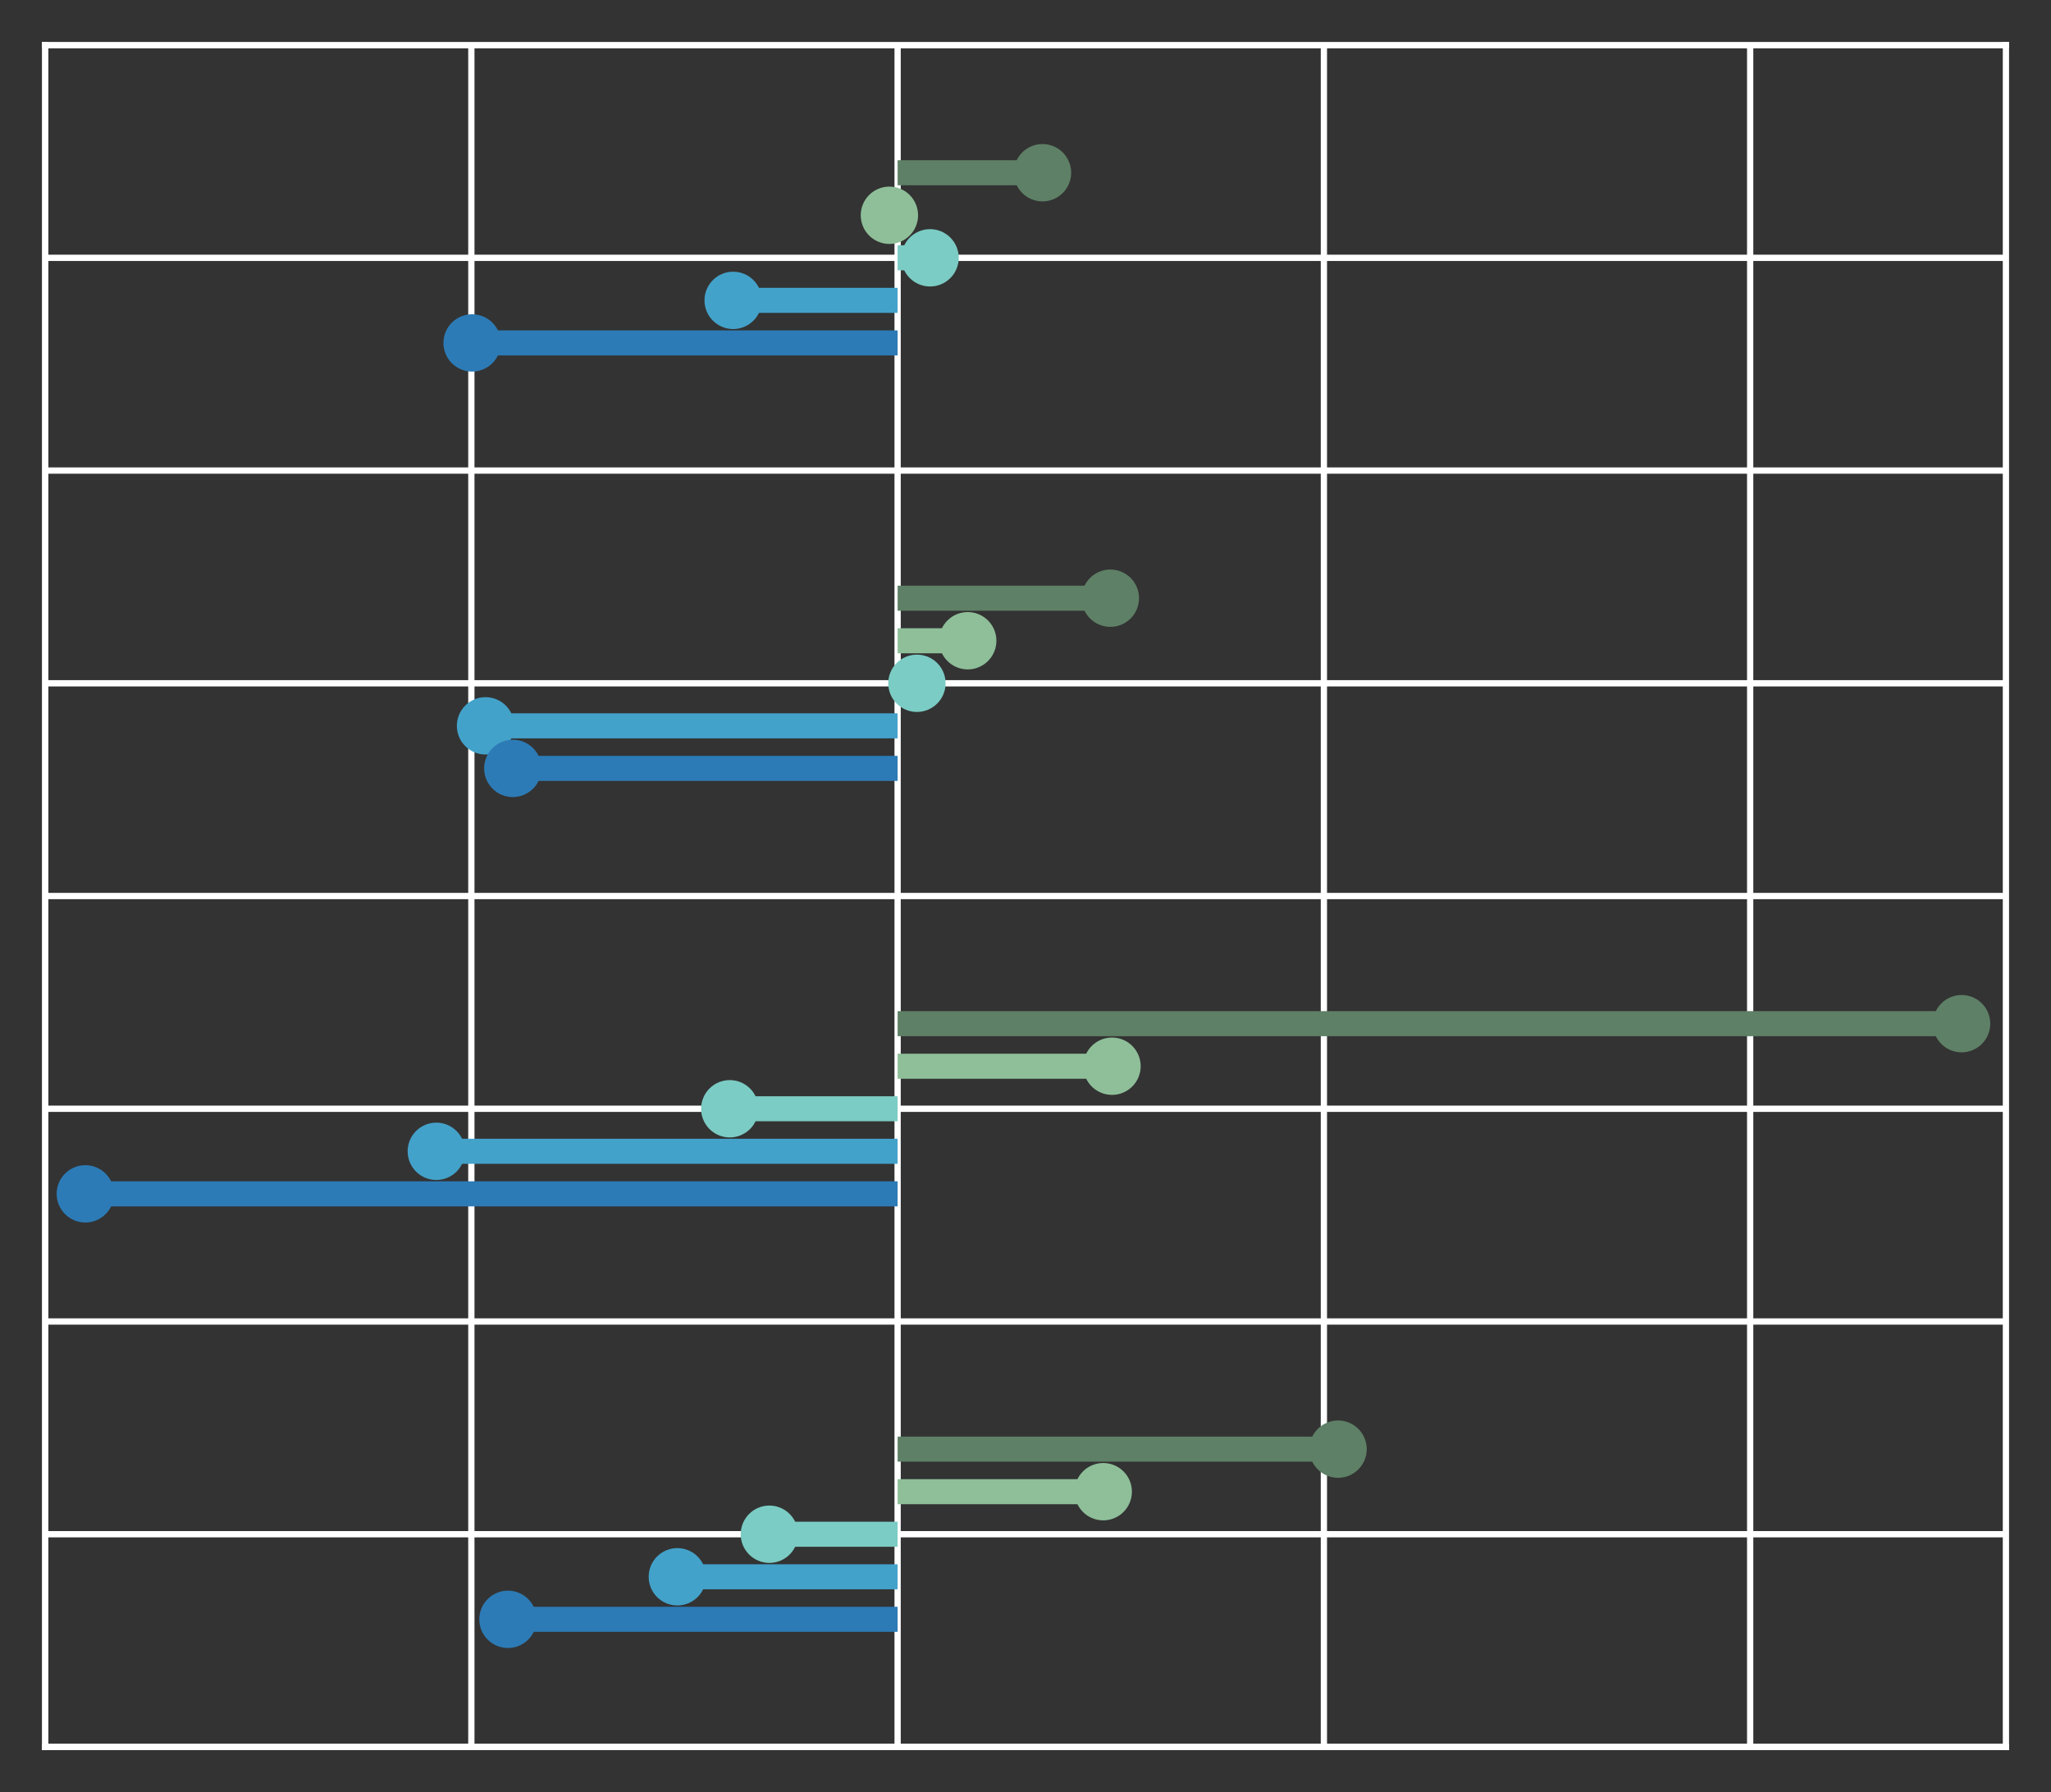 <?xml version="1.0" encoding="utf-8" standalone="no"?>
<!DOCTYPE svg PUBLIC "-//W3C//DTD SVG 1.1//EN"
  "http://www.w3.org/Graphics/SVG/1.1/DTD/svg11.dtd">
<!-- Created with matplotlib (https://matplotlib.org/) -->
<svg height="286.2pt" version="1.1" viewBox="0 0 327.6 286.2" width="327.6pt" xmlns="http://www.w3.org/2000/svg" xmlns:xlink="http://www.w3.org/1999/xlink">
 <rect x="0" y="0" width="327.6" height="286.2" fill="#333333" stroke="none"/>
 <defs>
  <style type="text/css">
*{stroke-linecap:butt;stroke-linejoin:round;white-space:pre;}
  </style>
 </defs>
 <g id="figure_1">
  <g id="patch_1">
   <path d="M 0 286.2 
L 327.6 286.2 
L 327.6 0 
L 0 0 
z
" style="fill:none;"/>
  </g>
  <g id="axes_1">
   <g id="patch_2">
    <path d="M 7.2 279 
L 320.4 279 
L 320.4 7.2 
L 7.2 7.2 
z
" style="fill:none;"/>
   </g>
   <g id="matplotlib.axis_1">
    <g id="xtick_1">
     <g id="line2d_1">
      <path clip-path="url(#p872e2cdc3f)" d="M 7.2 279 
L 7.2 7.2 
" style="fill:none;stroke:#ffffff;"/>
     </g>
     <g id="line2d_2"/>
    </g>
    <g id="xtick_2">
     <g id="line2d_3">
      <path clip-path="url(#p872e2cdc3f)" d="M 75.287 279 
L 75.287 7.2 
" style="fill:none;stroke:#ffffff;"/>
     </g>
     <g id="line2d_4"/>
    </g>
    <g id="xtick_3">
     <g id="line2d_5">
      <path clip-path="url(#p872e2cdc3f)" d="M 143.374 279 
L 143.374 7.2 
" style="fill:none;stroke:#ffffff;"/>
     </g>
     <g id="line2d_6"/>
    </g>
    <g id="xtick_4">
     <g id="line2d_7">
      <path clip-path="url(#p872e2cdc3f)" d="M 211.461 279 
L 211.461 7.2 
" style="fill:none;stroke:#ffffff;"/>
     </g>
     <g id="line2d_8"/>
    </g>
    <g id="xtick_5">
     <g id="line2d_9">
      <path clip-path="url(#p872e2cdc3f)" d="M 279.548 279 
L 279.548 7.2 
" style="fill:none;stroke:#ffffff;"/>
     </g>
     <g id="line2d_10"/>
    </g>
   </g>
   <g id="matplotlib.axis_2">
    <g id="ytick_1">
     <g id="line2d_11">
      <path clip-path="url(#p872e2cdc3f)" d="M 7.2 279 
L 320.4 279 
" style="fill:none;stroke:#ffffff;"/>
     </g>
     <g id="line2d_12"/>
    </g>
    <g id="ytick_2">
     <g id="line2d_13">
      <path clip-path="url(#p872e2cdc3f)" d="M 7.2 245.025 
L 320.4 245.025 
" style="fill:none;stroke:#ffffff;"/>
     </g>
     <g id="line2d_14"/>
    </g>
    <g id="ytick_3">
     <g id="line2d_15">
      <path clip-path="url(#p872e2cdc3f)" d="M 7.2 211.05 
L 320.4 211.05 
" style="fill:none;stroke:#ffffff;"/>
     </g>
     <g id="line2d_16"/>
    </g>
    <g id="ytick_4">
     <g id="line2d_17">
      <path clip-path="url(#p872e2cdc3f)" d="M 7.2 177.075 
L 320.4 177.075 
" style="fill:none;stroke:#ffffff;"/>
     </g>
     <g id="line2d_18"/>
    </g>
    <g id="ytick_5">
     <g id="line2d_19">
      <path clip-path="url(#p872e2cdc3f)" d="M 7.2 143.1 
L 320.4 143.1 
" style="fill:none;stroke:#ffffff;"/>
     </g>
     <g id="line2d_20"/>
    </g>
    <g id="ytick_6">
     <g id="line2d_21">
      <path clip-path="url(#p872e2cdc3f)" d="M 7.2 109.125 
L 320.4 109.125 
" style="fill:none;stroke:#ffffff;"/>
     </g>
     <g id="line2d_22"/>
    </g>
    <g id="ytick_7">
     <g id="line2d_23">
      <path clip-path="url(#p872e2cdc3f)" d="M 7.2 75.15 
L 320.4 75.15 
" style="fill:none;stroke:#ffffff;"/>
     </g>
     <g id="line2d_24"/>
    </g>
    <g id="ytick_8">
     <g id="line2d_25">
      <path clip-path="url(#p872e2cdc3f)" d="M 7.2 41.175 
L 320.4 41.175 
" style="fill:none;stroke:#ffffff;"/>
     </g>
     <g id="line2d_26"/>
    </g>
    <g id="ytick_9">
     <g id="line2d_27">
      <path clip-path="url(#p872e2cdc3f)" d="M 7.2 7.2 
L 320.4 7.2 
" style="fill:none;stroke:#ffffff;"/>
     </g>
     <g id="line2d_28"/>
    </g>
   </g>
   <g id="PathCollection_1">
    <defs>
     <path d="M 0 4.33 
C 1.148 4.33 2.25 3.874 3.062 3.062 
C 3.874 2.25 4.33 1.148 4.33 0 
C 4.33 -1.148 3.874 -2.25 3.062 -3.062 
C 2.25 -3.874 1.148 -4.33 0 -4.33 
C -1.148 -4.33 -2.25 -3.874 -3.062 -3.062 
C -3.874 -2.25 -4.33 -1.148 -4.33 0 
C -4.33 1.148 -3.874 2.25 -3.062 3.062 
C -2.25 3.874 -1.148 4.33 0 4.33 
z
" id="meff3fee1e3" style="stroke:#5e8066;stroke-width:0.5;"/>
    </defs>
    <g clip-path="url(#p872e2cdc3f)">
     <use style="fill:#5e8066;stroke:#5e8066;stroke-width:0.5;" x="213.726" xlink:href="#meff3fee1e3" y="231.435"/>
     <use style="fill:#5e8066;stroke:#5e8066;stroke-width:0.5;" x="313.32" xlink:href="#meff3fee1e3" y="163.485"/>
     <use style="fill:#5e8066;stroke:#5e8066;stroke-width:0.5;" x="177.354" xlink:href="#meff3fee1e3" y="95.535"/>
     <use style="fill:#5e8066;stroke:#5e8066;stroke-width:0.5;" x="166.516" xlink:href="#meff3fee1e3" y="27.585"/>
    </g>
   </g>
   <g id="PathCollection_2">
    <defs>
     <path d="M 0 4.33 
C 1.148 4.33 2.25 3.874 3.062 3.062 
C 3.874 2.25 4.33 1.148 4.33 0 
C 4.33 -1.148 3.874 -2.25 3.062 -3.062 
C 2.25 -3.874 1.148 -4.33 0 -4.33 
C -1.148 -4.33 -2.25 -3.874 -3.062 -3.062 
C -3.874 -2.25 -4.33 -1.148 -4.33 0 
C -4.33 1.148 -3.874 2.25 -3.062 3.062 
C -2.25 3.874 -1.148 4.33 0 4.33 
z
" id="mb1470cf974" style="stroke:#8ebf99;stroke-width:0.5;"/>
    </defs>
    <g clip-path="url(#p872e2cdc3f)">
     <use style="fill:#8ebf99;stroke:#8ebf99;stroke-width:0.5;" x="176.217" xlink:href="#mb1470cf974" y="238.23"/>
     <use style="fill:#8ebf99;stroke:#8ebf99;stroke-width:0.5;" x="177.618" xlink:href="#mb1470cf974" y="170.28"/>
     <use style="fill:#8ebf99;stroke:#8ebf99;stroke-width:0.5;" x="154.573" xlink:href="#mb1470cf974" y="102.33"/>
     <use style="fill:#8ebf99;stroke:#8ebf99;stroke-width:0.5;" x="142.062" xlink:href="#mb1470cf974" y="34.38"/>
    </g>
   </g>
   <g id="PathCollection_3">
    <defs>
     <path d="M 0 4.33 
C 1.148 4.33 2.25 3.874 3.062 3.062 
C 3.874 2.25 4.33 1.148 4.33 0 
C 4.33 -1.148 3.874 -2.25 3.062 -3.062 
C 2.25 -3.874 1.148 -4.33 0 -4.33 
C -1.148 -4.33 -2.25 -3.874 -3.062 -3.062 
C -3.874 -2.25 -4.33 -1.148 -4.33 0 
C -4.33 1.148 -3.874 2.25 -3.062 3.062 
C -2.25 3.874 -1.148 4.33 0 4.33 
z
" id="meac464cd03" style="stroke:#7bccc4;stroke-width:0.5;"/>
    </defs>
    <g clip-path="url(#p872e2cdc3f)">
     <use style="fill:#7bccc4;stroke:#7bccc4;stroke-width:0.5;" x="122.891" xlink:href="#meac464cd03" y="245.025"/>
     <use style="fill:#7bccc4;stroke:#7bccc4;stroke-width:0.5;" x="116.563" xlink:href="#meac464cd03" y="177.075"/>
     <use style="fill:#7bccc4;stroke:#7bccc4;stroke-width:0.5;" x="146.457" xlink:href="#meac464cd03" y="109.125"/>
     <use style="fill:#7bccc4;stroke:#7bccc4;stroke-width:0.5;" x="148.556" xlink:href="#meac464cd03" y="41.175"/>
    </g>
   </g>
   <g id="PathCollection_4">
    <defs>
     <path d="M 0 4.33 
C 1.148 4.33 2.25 3.874 3.062 3.062 
C 3.874 2.25 4.33 1.148 4.33 0 
C 4.33 -1.148 3.874 -2.25 3.062 -3.062 
C 2.25 -3.874 1.148 -4.33 0 -4.33 
C -1.148 -4.33 -2.25 -3.874 -3.062 -3.062 
C -3.874 -2.25 -4.33 -1.148 -4.33 0 
C -4.33 1.148 -3.874 2.25 -3.062 3.062 
C -2.25 3.874 -1.148 4.33 0 4.33 
z
" id="m1585753165" style="stroke:#43a2ca;stroke-width:0.5;"/>
    </defs>
    <g clip-path="url(#p872e2cdc3f)">
     <use style="fill:#43a2ca;stroke:#43a2ca;stroke-width:0.5;" x="108.189" xlink:href="#m1585753165" y="251.82"/>
     <use style="fill:#43a2ca;stroke:#43a2ca;stroke-width:0.5;" x="69.691" xlink:href="#m1585753165" y="183.87"/>
     <use style="fill:#43a2ca;stroke:#43a2ca;stroke-width:0.5;" x="77.551" xlink:href="#m1585753165" y="115.92"/>
     <use style="fill:#43a2ca;stroke:#43a2ca;stroke-width:0.5;" x="117.105" xlink:href="#m1585753165" y="47.97"/>
    </g>
   </g>
   <g id="PathCollection_5">
    <defs>
     <path d="M 0 4.33 
C 1.148 4.33 2.25 3.874 3.062 3.062 
C 3.874 2.25 4.33 1.148 4.33 0 
C 4.33 -1.148 3.874 -2.25 3.062 -3.062 
C 2.25 -3.874 1.148 -4.33 0 -4.33 
C -1.148 -4.33 -2.25 -3.874 -3.062 -3.062 
C -3.874 -2.25 -4.33 -1.148 -4.33 0 
C -4.33 1.148 -3.874 2.25 -3.062 3.062 
C -2.25 3.874 -1.148 4.33 0 4.33 
z
" id="mdddb15ba53" style="stroke:#2c7bb6;stroke-width:0.5;"/>
    </defs>
    <g clip-path="url(#p872e2cdc3f)">
     <use style="fill:#2c7bb6;stroke:#2c7bb6;stroke-width:0.5;" x="81.134" xlink:href="#mdddb15ba53" y="258.615"/>
     <use style="fill:#2c7bb6;stroke:#2c7bb6;stroke-width:0.5;" x="13.629" xlink:href="#mdddb15ba53" y="190.665"/>
     <use style="fill:#2c7bb6;stroke:#2c7bb6;stroke-width:0.5;" x="81.907" xlink:href="#mdddb15ba53" y="122.715"/>
     <use style="fill:#2c7bb6;stroke:#2c7bb6;stroke-width:0.5;" x="75.41" xlink:href="#mdddb15ba53" y="54.765"/>
    </g>
   </g>
   <g id="LineCollection_1">
    <path clip-path="url(#p872e2cdc3f)" d="M 143.374 231.435 
L 213.726 231.435 
" style="fill:none;stroke:#5e8066;stroke-width:4;"/>
    <path clip-path="url(#p872e2cdc3f)" d="M 143.374 163.485 
L 313.32 163.485 
" style="fill:none;stroke:#5e8066;stroke-width:4;"/>
    <path clip-path="url(#p872e2cdc3f)" d="M 143.374 95.535 
L 177.354 95.535 
" style="fill:none;stroke:#5e8066;stroke-width:4;"/>
    <path clip-path="url(#p872e2cdc3f)" d="M 143.374 27.585 
L 166.516 27.585 
" style="fill:none;stroke:#5e8066;stroke-width:4;"/>
   </g>
   <g id="LineCollection_2">
    <path clip-path="url(#p872e2cdc3f)" d="M 143.374 238.23 
L 176.217 238.23 
" style="fill:none;stroke:#8ebf99;stroke-width:4;"/>
    <path clip-path="url(#p872e2cdc3f)" d="M 143.374 170.28 
L 177.618 170.28 
" style="fill:none;stroke:#8ebf99;stroke-width:4;"/>
    <path clip-path="url(#p872e2cdc3f)" d="M 143.374 102.33 
L 154.573 102.33 
" style="fill:none;stroke:#8ebf99;stroke-width:4;"/>
    <path clip-path="url(#p872e2cdc3f)" d="M 143.374 34.38 
L 142.062 34.38 
" style="fill:none;stroke:#8ebf99;stroke-width:4;"/>
   </g>
   <g id="LineCollection_3">
    <path clip-path="url(#p872e2cdc3f)" d="M 143.374 245.025 
L 122.891 245.025 
" style="fill:none;stroke:#7bccc4;stroke-width:4;"/>
    <path clip-path="url(#p872e2cdc3f)" d="M 143.374 177.075 
L 116.563 177.075 
" style="fill:none;stroke:#7bccc4;stroke-width:4;"/>
    <path clip-path="url(#p872e2cdc3f)" d="M 143.374 109.125 
L 146.457 109.125 
" style="fill:none;stroke:#7bccc4;stroke-width:4;"/>
    <path clip-path="url(#p872e2cdc3f)" d="M 143.374 41.175 
L 148.556 41.175 
" style="fill:none;stroke:#7bccc4;stroke-width:4;"/>
   </g>
   <g id="LineCollection_4">
    <path clip-path="url(#p872e2cdc3f)" d="M 108.189 251.82 
L 143.374 251.82 
" style="fill:none;stroke:#43a2ca;stroke-width:4;"/>
    <path clip-path="url(#p872e2cdc3f)" d="M 69.691 183.87 
L 143.374 183.87 
" style="fill:none;stroke:#43a2ca;stroke-width:4;"/>
    <path clip-path="url(#p872e2cdc3f)" d="M 77.551 115.92 
L 143.374 115.92 
" style="fill:none;stroke:#43a2ca;stroke-width:4;"/>
    <path clip-path="url(#p872e2cdc3f)" d="M 117.105 47.97 
L 143.374 47.97 
" style="fill:none;stroke:#43a2ca;stroke-width:4;"/>
   </g>
   <g id="LineCollection_5">
    <path clip-path="url(#p872e2cdc3f)" d="M 81.134 258.615 
L 143.374 258.615 
" style="fill:none;stroke:#2c7bb6;stroke-width:4;"/>
    <path clip-path="url(#p872e2cdc3f)" d="M 13.629 190.665 
L 143.374 190.665 
" style="fill:none;stroke:#2c7bb6;stroke-width:4;"/>
    <path clip-path="url(#p872e2cdc3f)" d="M 81.907 122.715 
L 143.374 122.715 
" style="fill:none;stroke:#2c7bb6;stroke-width:4;"/>
    <path clip-path="url(#p872e2cdc3f)" d="M 75.41 54.765 
L 143.374 54.765 
" style="fill:none;stroke:#2c7bb6;stroke-width:4;"/>
   </g>
   <g id="patch_3">
    <path d="M 7.2 279 
L 7.2 7.2 
" style="fill:none;stroke:#ffffff;stroke-linecap:square;stroke-linejoin:miter;"/>
   </g>
   <g id="patch_4">
    <path d="M 320.4 279 
L 320.4 7.2 
" style="fill:none;stroke:#ffffff;stroke-linecap:square;stroke-linejoin:miter;"/>
   </g>
   <g id="patch_5">
    <path d="M 7.2 279 
L 320.4 279 
" style="fill:none;stroke:#ffffff;stroke-linecap:square;stroke-linejoin:miter;"/>
   </g>
   <g id="patch_6">
    <path d="M 7.2 7.2 
L 320.4 7.2 
" style="fill:none;stroke:#ffffff;stroke-linecap:square;stroke-linejoin:miter;"/>
   </g>
  </g>
 </g>
 <defs>
  <clipPath id="p872e2cdc3f">
   <rect height="271.8" width="313.2" x="7.2" y="7.2"/>
  </clipPath>
 </defs>
</svg>
